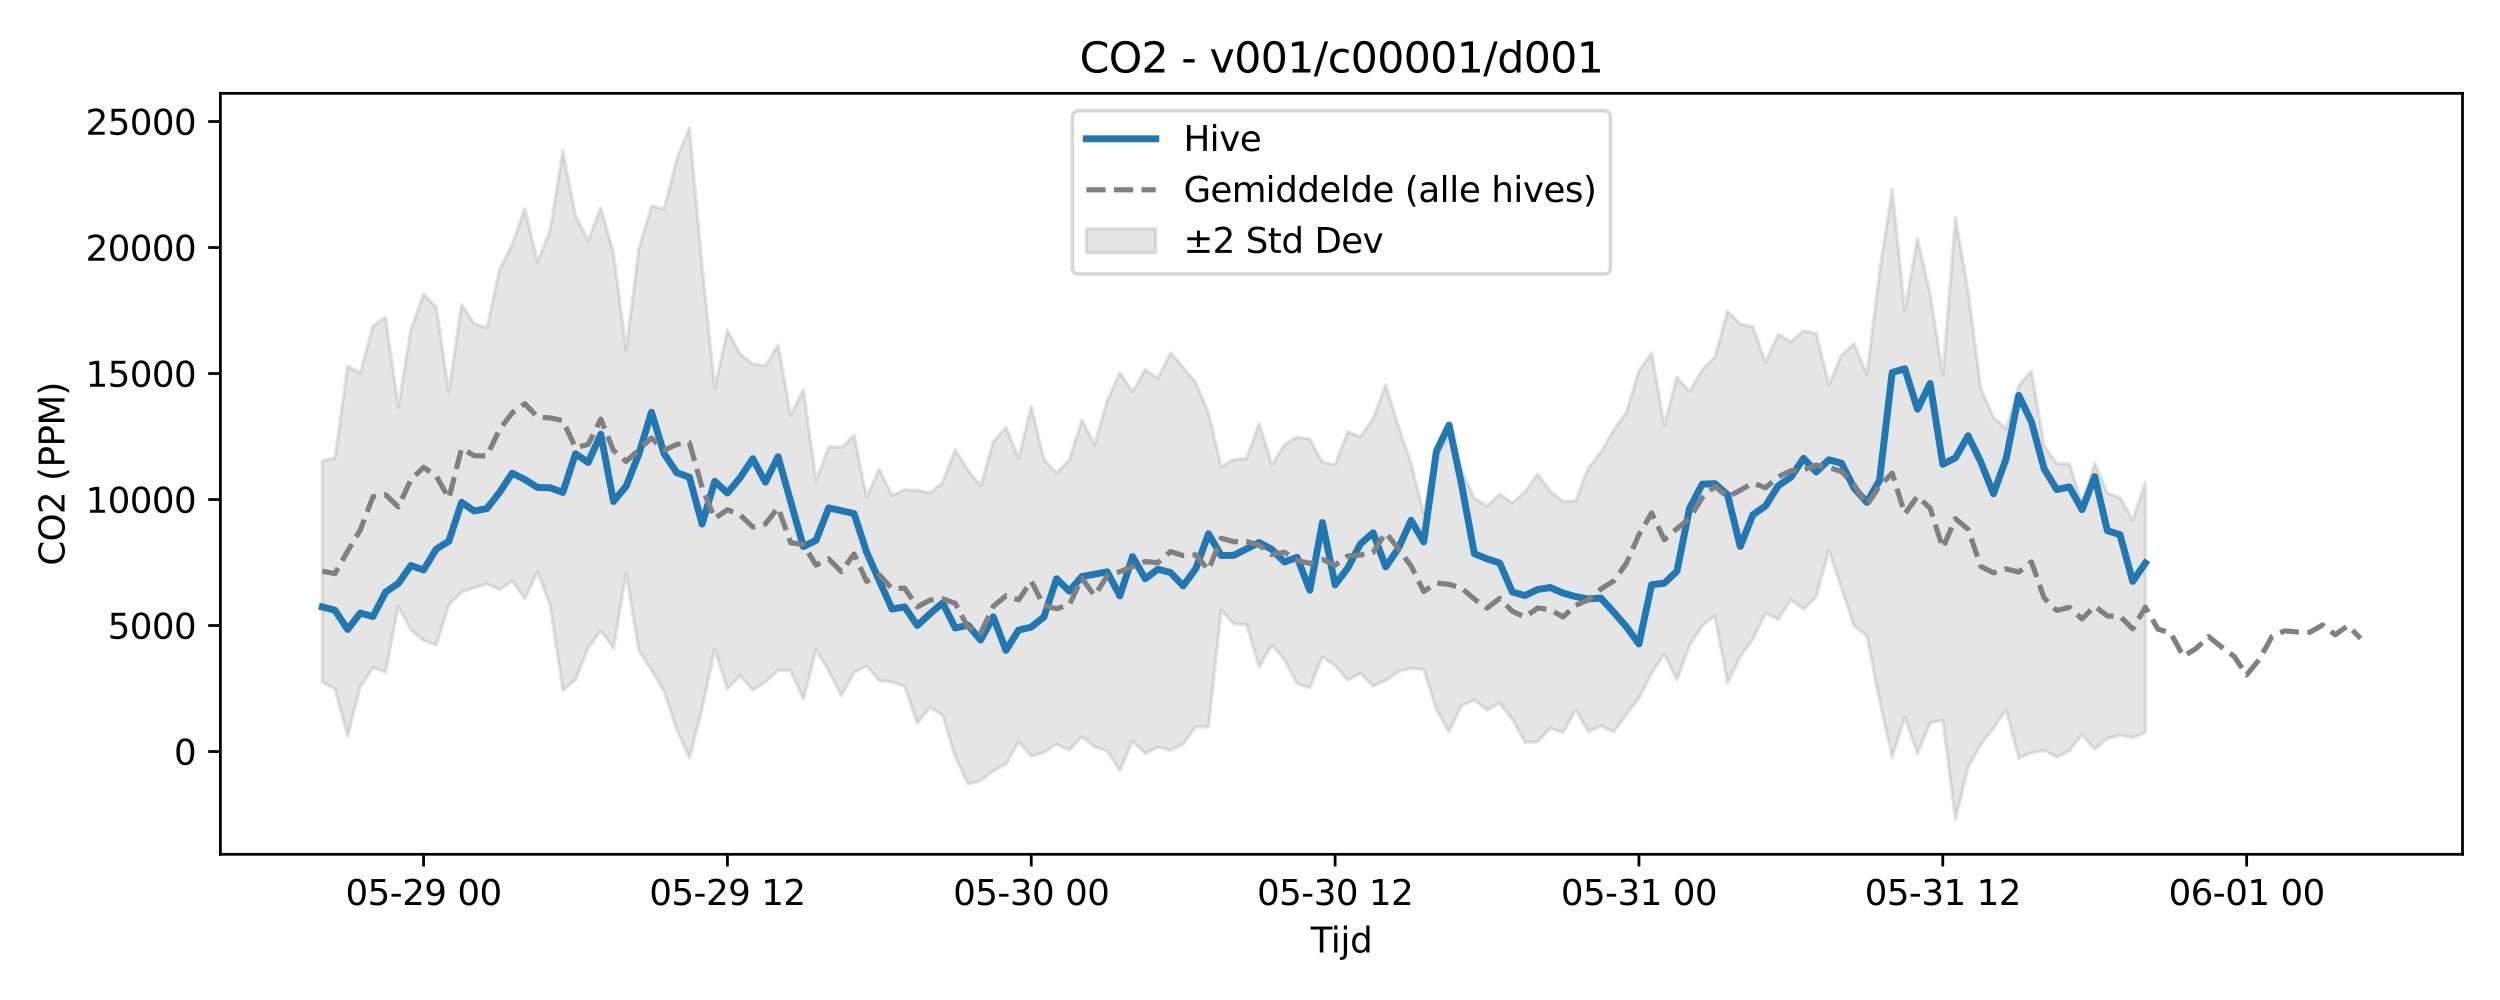 <?xml version="1.0" encoding="utf-8" standalone="no"?>
<!DOCTYPE svg PUBLIC "-//W3C//DTD SVG 1.1//EN"
  "http://www.w3.org/Graphics/SVG/1.1/DTD/svg11.dtd">
<svg xmlns:xlink="http://www.w3.org/1999/xlink" width="720pt" height="288pt" viewBox="0 0 720 288" xmlns="http://www.w3.org/2000/svg" version="1.1">
 <defs>
  <style type="text/css">*{stroke-linejoin: round; stroke-linecap: butt}</style>
 </defs>
 <g id="figure_1">
  <g id="patch_1">
   <path d="M 0 288 
L 720 288 
L 720 0 
L 0 0 
z
" style="fill: #ffffff"/>
  </g>
  <g id="axes_1">
   <g id="patch_2">
    <path d="M 63.47 246.04 
L 709.2 246.04 
L 709.2 26.88 
L 63.47 26.88 
z
" style="fill: #ffffff"/>
   </g>
   <g id="FillBetweenPolyCollection_1">
    <defs>
     <path id="mb74e217b3b" d="M 92.821 -155.435 
L 92.821 -91.575 
L 96.467 -89.564 
L 100.114 -75.95 
L 103.76 -90.168 
L 107.406 -95.728 
L 111.052 -94.416 
L 114.698 -113.359 
L 118.344 -106.636 
L 121.99 -103.533 
L 125.637 -102.256 
L 129.283 -113.844 
L 132.929 -117.391 
L 136.575 -118.718 
L 140.221 -119.848 
L 143.867 -118.187 
L 147.513 -120.691 
L 151.159 -115.537 
L 154.806 -123.287 
L 158.452 -113.608 
L 162.098 -89.174 
L 165.744 -92.185 
L 169.39 -101.336 
L 173.036 -106.379 
L 176.682 -101.303 
L 180.329 -122.898 
L 183.975 -100.626 
L 187.621 -95.045 
L 191.267 -88.849 
L 194.913 -77.862 
L 198.559 -69.738 
L 202.205 -83.769 
L 205.851 -101.11 
L 209.498 -89.539 
L 213.144 -93.422 
L 216.79 -89.243 
L 220.436 -91.521 
L 224.082 -94.946 
L 227.728 -94.919 
L 231.374 -86.577 
L 235.021 -100.914 
L 238.667 -94.774 
L 242.313 -87.603 
L 245.959 -94.303 
L 249.605 -96.189 
L 253.251 -91.961 
L 256.897 -91.606 
L 260.543 -90.229 
L 264.19 -79.669 
L 267.836 -84.264 
L 271.482 -82.013 
L 275.128 -69.94 
L 278.774 -62.147 
L 282.42 -63.18 
L 286.066 -65.991 
L 289.712 -67.884 
L 293.359 -74.423 
L 297.005 -70.209 
L 300.651 -71.299 
L 304.297 -73.666 
L 307.943 -71.939 
L 311.589 -75.849 
L 315.235 -72.978 
L 318.882 -71.719 
L 322.528 -66.117 
L 326.174 -74.509 
L 329.82 -70.983 
L 333.466 -72.814 
L 337.112 -71.915 
L 340.758 -73.749 
L 344.404 -78.647 
L 348.051 -78.667 
L 351.697 -112.316 
L 355.343 -108.289 
L 358.989 -108.134 
L 362.635 -95.883 
L 366.281 -102.279 
L 369.927 -98.028 
L 373.574 -91.052 
L 377.22 -89.93 
L 380.866 -98.853 
L 384.512 -96.294 
L 388.158 -92.12 
L 391.804 -94.12 
L 395.45 -90.412 
L 399.096 -92.013 
L 402.743 -94.619 
L 406.389 -95.512 
L 410.035 -95.17 
L 413.681 -83.578 
L 417.327 -77.168 
L 420.973 -84.88 
L 424.619 -86.394 
L 428.266 -83.531 
L 431.912 -85.546 
L 435.558 -80.766 
L 439.204 -74.215 
L 442.85 -74.339 
L 446.496 -78.259 
L 450.142 -77.035 
L 453.788 -83.526 
L 457.435 -77.276 
L 461.081 -78.925 
L 464.727 -77.234 
L 468.373 -82.184 
L 472.019 -86.903 
L 475.665 -94.116 
L 479.311 -99.571 
L 482.958 -92.133 
L 486.604 -102.191 
L 490.25 -107.764 
L 493.896 -110.626 
L 497.542 -91.32 
L 501.188 -98.926 
L 504.834 -103.855 
L 508.48 -111.446 
L 512.127 -109.622 
L 515.773 -115.322 
L 519.419 -112.532 
L 523.065 -116.172 
L 526.711 -129.521 
L 530.357 -118.69 
L 534.003 -107.665 
L 537.649 -104.853 
L 541.296 -86.364 
L 544.942 -69.947 
L 548.588 -81.445 
L 552.234 -70.92 
L 555.88 -79.882 
L 559.526 -80.523 
L 563.172 -51.922 
L 566.819 -67.087 
L 570.465 -73.547 
L 574.111 -78.305 
L 577.757 -83.675 
L 581.403 -69.583 
L 585.049 -71.233 
L 588.695 -71.924 
L 592.341 -69.883 
L 595.988 -71.792 
L 599.634 -76.402 
L 603.28 -72.298 
L 606.926 -75.235 
L 610.572 -76.297 
L 614.218 -75.541 
L 617.864 -77.108 
L 617.864 -149.138 
L 617.864 -149.138 
L 614.218 -138.207 
L 610.572 -144.672 
L 606.926 -145.99 
L 603.28 -154.591 
L 599.634 -143.092 
L 595.988 -154.375 
L 592.341 -154.516 
L 588.695 -159.724 
L 585.049 -181.125 
L 581.403 -176.927 
L 577.757 -164.576 
L 574.111 -167.764 
L 570.465 -176.216 
L 566.819 -204.02 
L 563.172 -225.335 
L 559.526 -179.846 
L 555.88 -203.378 
L 552.234 -219.252 
L 548.588 -198.537 
L 544.942 -233.5 
L 541.296 -209.588 
L 537.649 -180.083 
L 534.003 -189.07 
L 530.357 -185.693 
L 526.711 -177.223 
L 523.065 -191.956 
L 519.419 -192.764 
L 515.773 -189.533 
L 512.127 -191.757 
L 508.48 -183.577 
L 504.834 -193.919 
L 501.188 -194.669 
L 497.542 -198.41 
L 493.896 -185.195 
L 490.25 -181.536 
L 486.604 -175.26 
L 482.958 -179.351 
L 479.311 -165.53 
L 475.665 -186.376 
L 472.019 -181.131 
L 468.373 -169.264 
L 464.727 -164.107 
L 461.081 -157.834 
L 457.435 -153.215 
L 453.788 -143.794 
L 450.142 -143.569 
L 446.496 -146.543 
L 442.85 -151.473 
L 439.204 -146.365 
L 435.558 -143.132 
L 431.912 -145.759 
L 428.266 -142.23 
L 424.619 -144.545 
L 420.973 -152.349 
L 417.327 -162.259 
L 413.681 -156.591 
L 410.035 -140.132 
L 406.389 -154.504 
L 402.743 -165.197 
L 399.096 -177.221 
L 395.45 -167.421 
L 391.804 -162.201 
L 388.158 -163.678 
L 384.512 -154.182 
L 380.866 -154.869 
L 377.22 -161.574 
L 373.574 -162.115 
L 369.927 -159.915 
L 366.281 -154.234 
L 362.635 -166.105 
L 358.989 -155.929 
L 355.343 -155.676 
L 351.697 -153.632 
L 348.051 -169.03 
L 344.404 -177.783 
L 340.758 -182.22 
L 337.112 -186.397 
L 333.466 -179.043 
L 329.82 -181.575 
L 326.174 -175.22 
L 322.528 -180.637 
L 318.882 -172.599 
L 315.235 -159.899 
L 311.589 -167.055 
L 307.943 -155.556 
L 304.297 -151.77 
L 300.651 -155.695 
L 297.005 -171.048 
L 293.359 -156.054 
L 289.712 -164.911 
L 286.066 -160.766 
L 282.42 -148.037 
L 278.774 -152.534 
L 275.128 -158.551 
L 271.482 -149.066 
L 267.836 -146.076 
L 264.19 -146.75 
L 260.543 -147 
L 256.897 -145.335 
L 253.251 -152.89 
L 249.605 -144.892 
L 245.959 -162.613 
L 242.313 -159.123 
L 238.667 -159.345 
L 235.021 -149.577 
L 231.374 -175.808 
L 227.728 -168.427 
L 224.082 -188.671 
L 220.436 -182.655 
L 216.79 -183.226 
L 213.144 -185.99 
L 209.498 -192.901 
L 205.851 -176.187 
L 202.205 -211.465 
L 198.559 -251.158 
L 194.913 -242.187 
L 191.267 -227.793 
L 187.621 -228.662 
L 183.975 -216.271 
L 180.329 -187.289 
L 176.682 -215.176 
L 173.036 -228.203 
L 169.39 -218.679 
L 165.744 -225.895 
L 162.098 -244.641 
L 158.452 -221.637 
L 154.806 -212.49 
L 151.159 -227.956 
L 147.513 -217.522 
L 143.867 -210.35 
L 140.221 -193.574 
L 136.575 -194.822 
L 132.929 -200.386 
L 129.283 -175.096 
L 125.637 -199.557 
L 121.99 -203.302 
L 118.344 -193.087 
L 114.698 -170.695 
L 111.052 -196.621 
L 107.406 -194.18 
L 103.76 -180.574 
L 100.114 -182.587 
L 96.467 -156.03 
L 92.821 -155.435 
z
" style="stroke: #808080; stroke-opacity: 0.2"/>
    </defs>
    <g clip-path="url(#pe8cf55aafd)">
     <use xlink:href="#mb74e217b3b" x="0" y="288" style="fill: #808080; fill-opacity: 0.2; stroke: #808080; stroke-opacity: 0.2"/>
    </g>
   </g>
   <g id="matplotlib.axis_1">
    <g id="xtick_1">
     <g id="line2d_1">
      <defs>
       <path id="mcd2f2a4975" d="M 0 0 
L 0 3.5 
" style="stroke: #000000; stroke-width: 0.8"/>
      </defs>
      <g>
       <use xlink:href="#mcd2f2a4975" x="121.99" y="246.04" style="stroke: #000000; stroke-width: 0.8"/>
      </g>
     </g>
     <g id="text_1">
      <!-- 05-29 00 -->
      <g transform="translate(99.51 260.638) scale(0.1 -0.1)">
       <defs>
        <path id="DejaVuSans-30" d="M 2034 4250 
Q 1547 4250 1301 3770 
Q 1056 3291 1056 2328 
Q 1056 1369 1301 889 
Q 1547 409 2034 409 
Q 2525 409 2770 889 
Q 3016 1369 3016 2328 
Q 3016 3291 2770 3770 
Q 2525 4250 2034 4250 
z
M 2034 4750 
Q 2819 4750 3233 4129 
Q 3647 3509 3647 2328 
Q 3647 1150 3233 529 
Q 2819 -91 2034 -91 
Q 1250 -91 836 529 
Q 422 1150 422 2328 
Q 422 3509 836 4129 
Q 1250 4750 2034 4750 
z
" transform="scale(0.016)"/>
        <path id="DejaVuSans-35" d="M 691 4666 
L 3169 4666 
L 3169 4134 
L 1269 4134 
L 1269 2991 
Q 1406 3038 1543 3061 
Q 1681 3084 1819 3084 
Q 2600 3084 3056 2656 
Q 3513 2228 3513 1497 
Q 3513 744 3044 326 
Q 2575 -91 1722 -91 
Q 1428 -91 1123 -41 
Q 819 9 494 109 
L 494 744 
Q 775 591 1075 516 
Q 1375 441 1709 441 
Q 2250 441 2565 725 
Q 2881 1009 2881 1497 
Q 2881 1984 2565 2268 
Q 2250 2553 1709 2553 
Q 1456 2553 1204 2497 
Q 953 2441 691 2322 
L 691 4666 
z
" transform="scale(0.016)"/>
        <path id="DejaVuSans-2d" d="M 313 2009 
L 1997 2009 
L 1997 1497 
L 313 1497 
L 313 2009 
z
" transform="scale(0.016)"/>
        <path id="DejaVuSans-32" d="M 1228 531 
L 3431 531 
L 3431 0 
L 469 0 
L 469 531 
Q 828 903 1448 1529 
Q 2069 2156 2228 2338 
Q 2531 2678 2651 2914 
Q 2772 3150 2772 3378 
Q 2772 3750 2511 3984 
Q 2250 4219 1831 4219 
Q 1534 4219 1204 4116 
Q 875 4013 500 3803 
L 500 4441 
Q 881 4594 1212 4672 
Q 1544 4750 1819 4750 
Q 2544 4750 2975 4387 
Q 3406 4025 3406 3419 
Q 3406 3131 3298 2873 
Q 3191 2616 2906 2266 
Q 2828 2175 2409 1742 
Q 1991 1309 1228 531 
z
" transform="scale(0.016)"/>
        <path id="DejaVuSans-39" d="M 703 97 
L 703 672 
Q 941 559 1184 500 
Q 1428 441 1663 441 
Q 2288 441 2617 861 
Q 2947 1281 2994 2138 
Q 2813 1869 2534 1725 
Q 2256 1581 1919 1581 
Q 1219 1581 811 2004 
Q 403 2428 403 3163 
Q 403 3881 828 4315 
Q 1253 4750 1959 4750 
Q 2769 4750 3195 4129 
Q 3622 3509 3622 2328 
Q 3622 1225 3098 567 
Q 2575 -91 1691 -91 
Q 1453 -91 1209 -44 
Q 966 3 703 97 
z
M 1959 2075 
Q 2384 2075 2632 2365 
Q 2881 2656 2881 3163 
Q 2881 3666 2632 3958 
Q 2384 4250 1959 4250 
Q 1534 4250 1286 3958 
Q 1038 3666 1038 3163 
Q 1038 2656 1286 2365 
Q 1534 2075 1959 2075 
z
" transform="scale(0.016)"/>
        <path id="DejaVuSans-20" transform="scale(0.016)"/>
       </defs>
       <use xlink:href="#DejaVuSans-30"/>
       <use xlink:href="#DejaVuSans-35" transform="translate(63.623 0)"/>
       <use xlink:href="#DejaVuSans-2d" transform="translate(127.246 0)"/>
       <use xlink:href="#DejaVuSans-32" transform="translate(163.33 0)"/>
       <use xlink:href="#DejaVuSans-39" transform="translate(226.953 0)"/>
       <use xlink:href="#DejaVuSans-20" transform="translate(290.576 0)"/>
       <use xlink:href="#DejaVuSans-30" transform="translate(322.363 0)"/>
       <use xlink:href="#DejaVuSans-30" transform="translate(385.986 0)"/>
      </g>
     </g>
    </g>
    <g id="xtick_2">
     <g id="line2d_2">
      <g>
       <use xlink:href="#mcd2f2a4975" x="209.498" y="246.04" style="stroke: #000000; stroke-width: 0.8"/>
      </g>
     </g>
     <g id="text_2">
      <!-- 05-29 12 -->
      <g transform="translate(187.017 260.638) scale(0.1 -0.1)">
       <defs>
        <path id="DejaVuSans-31" d="M 794 531 
L 1825 531 
L 1825 4091 
L 703 3866 
L 703 4441 
L 1819 4666 
L 2450 4666 
L 2450 531 
L 3481 531 
L 3481 0 
L 794 0 
L 794 531 
z
" transform="scale(0.016)"/>
       </defs>
       <use xlink:href="#DejaVuSans-30"/>
       <use xlink:href="#DejaVuSans-35" transform="translate(63.623 0)"/>
       <use xlink:href="#DejaVuSans-2d" transform="translate(127.246 0)"/>
       <use xlink:href="#DejaVuSans-32" transform="translate(163.33 0)"/>
       <use xlink:href="#DejaVuSans-39" transform="translate(226.953 0)"/>
       <use xlink:href="#DejaVuSans-20" transform="translate(290.576 0)"/>
       <use xlink:href="#DejaVuSans-31" transform="translate(322.363 0)"/>
       <use xlink:href="#DejaVuSans-32" transform="translate(385.986 0)"/>
      </g>
     </g>
    </g>
    <g id="xtick_3">
     <g id="line2d_3">
      <g>
       <use xlink:href="#mcd2f2a4975" x="297.005" y="246.04" style="stroke: #000000; stroke-width: 0.8"/>
      </g>
     </g>
     <g id="text_3">
      <!-- 05-30 00 -->
      <g transform="translate(274.524 260.638) scale(0.1 -0.1)">
       <defs>
        <path id="DejaVuSans-33" d="M 2597 2516 
Q 3050 2419 3304 2112 
Q 3559 1806 3559 1356 
Q 3559 666 3084 287 
Q 2609 -91 1734 -91 
Q 1441 -91 1130 -33 
Q 819 25 488 141 
L 488 750 
Q 750 597 1062 519 
Q 1375 441 1716 441 
Q 2309 441 2620 675 
Q 2931 909 2931 1356 
Q 2931 1769 2642 2001 
Q 2353 2234 1838 2234 
L 1294 2234 
L 1294 2753 
L 1863 2753 
Q 2328 2753 2575 2939 
Q 2822 3125 2822 3475 
Q 2822 3834 2567 4026 
Q 2313 4219 1838 4219 
Q 1578 4219 1281 4162 
Q 984 4106 628 3988 
L 628 4550 
Q 988 4650 1302 4700 
Q 1616 4750 1894 4750 
Q 2613 4750 3031 4423 
Q 3450 4097 3450 3541 
Q 3450 3153 3228 2886 
Q 3006 2619 2597 2516 
z
" transform="scale(0.016)"/>
       </defs>
       <use xlink:href="#DejaVuSans-30"/>
       <use xlink:href="#DejaVuSans-35" transform="translate(63.623 0)"/>
       <use xlink:href="#DejaVuSans-2d" transform="translate(127.246 0)"/>
       <use xlink:href="#DejaVuSans-33" transform="translate(163.33 0)"/>
       <use xlink:href="#DejaVuSans-30" transform="translate(226.953 0)"/>
       <use xlink:href="#DejaVuSans-20" transform="translate(290.576 0)"/>
       <use xlink:href="#DejaVuSans-30" transform="translate(322.363 0)"/>
       <use xlink:href="#DejaVuSans-30" transform="translate(385.986 0)"/>
      </g>
     </g>
    </g>
    <g id="xtick_4">
     <g id="line2d_4">
      <g>
       <use xlink:href="#mcd2f2a4975" x="384.512" y="246.04" style="stroke: #000000; stroke-width: 0.8"/>
      </g>
     </g>
     <g id="text_4">
      <!-- 05-30 12 -->
      <g transform="translate(362.031 260.638) scale(0.1 -0.1)">
       <use xlink:href="#DejaVuSans-30"/>
       <use xlink:href="#DejaVuSans-35" transform="translate(63.623 0)"/>
       <use xlink:href="#DejaVuSans-2d" transform="translate(127.246 0)"/>
       <use xlink:href="#DejaVuSans-33" transform="translate(163.33 0)"/>
       <use xlink:href="#DejaVuSans-30" transform="translate(226.953 0)"/>
       <use xlink:href="#DejaVuSans-20" transform="translate(290.576 0)"/>
       <use xlink:href="#DejaVuSans-31" transform="translate(322.363 0)"/>
       <use xlink:href="#DejaVuSans-32" transform="translate(385.986 0)"/>
      </g>
     </g>
    </g>
    <g id="xtick_5">
     <g id="line2d_5">
      <g>
       <use xlink:href="#mcd2f2a4975" x="472.019" y="246.04" style="stroke: #000000; stroke-width: 0.8"/>
      </g>
     </g>
     <g id="text_5">
      <!-- 05-31 00 -->
      <g transform="translate(449.539 260.638) scale(0.1 -0.1)">
       <use xlink:href="#DejaVuSans-30"/>
       <use xlink:href="#DejaVuSans-35" transform="translate(63.623 0)"/>
       <use xlink:href="#DejaVuSans-2d" transform="translate(127.246 0)"/>
       <use xlink:href="#DejaVuSans-33" transform="translate(163.33 0)"/>
       <use xlink:href="#DejaVuSans-31" transform="translate(226.953 0)"/>
       <use xlink:href="#DejaVuSans-20" transform="translate(290.576 0)"/>
       <use xlink:href="#DejaVuSans-30" transform="translate(322.363 0)"/>
       <use xlink:href="#DejaVuSans-30" transform="translate(385.986 0)"/>
      </g>
     </g>
    </g>
    <g id="xtick_6">
     <g id="line2d_6">
      <g>
       <use xlink:href="#mcd2f2a4975" x="559.526" y="246.04" style="stroke: #000000; stroke-width: 0.8"/>
      </g>
     </g>
     <g id="text_6">
      <!-- 05-31 12 -->
      <g transform="translate(537.046 260.638) scale(0.1 -0.1)">
       <use xlink:href="#DejaVuSans-30"/>
       <use xlink:href="#DejaVuSans-35" transform="translate(63.623 0)"/>
       <use xlink:href="#DejaVuSans-2d" transform="translate(127.246 0)"/>
       <use xlink:href="#DejaVuSans-33" transform="translate(163.33 0)"/>
       <use xlink:href="#DejaVuSans-31" transform="translate(226.953 0)"/>
       <use xlink:href="#DejaVuSans-20" transform="translate(290.576 0)"/>
       <use xlink:href="#DejaVuSans-31" transform="translate(322.363 0)"/>
       <use xlink:href="#DejaVuSans-32" transform="translate(385.986 0)"/>
      </g>
     </g>
    </g>
    <g id="xtick_7">
     <g id="line2d_7">
      <g>
       <use xlink:href="#mcd2f2a4975" x="647.033" y="246.04" style="stroke: #000000; stroke-width: 0.8"/>
      </g>
     </g>
     <g id="text_7">
      <!-- 06-01 00 -->
      <g transform="translate(624.553 260.638) scale(0.1 -0.1)">
       <defs>
        <path id="DejaVuSans-36" d="M 2113 2584 
Q 1688 2584 1439 2293 
Q 1191 2003 1191 1497 
Q 1191 994 1439 701 
Q 1688 409 2113 409 
Q 2538 409 2786 701 
Q 3034 994 3034 1497 
Q 3034 2003 2786 2293 
Q 2538 2584 2113 2584 
z
M 3366 4563 
L 3366 3988 
Q 3128 4100 2886 4159 
Q 2644 4219 2406 4219 
Q 1781 4219 1451 3797 
Q 1122 3375 1075 2522 
Q 1259 2794 1537 2939 
Q 1816 3084 2150 3084 
Q 2853 3084 3261 2657 
Q 3669 2231 3669 1497 
Q 3669 778 3244 343 
Q 2819 -91 2113 -91 
Q 1303 -91 875 529 
Q 447 1150 447 2328 
Q 447 3434 972 4092 
Q 1497 4750 2381 4750 
Q 2619 4750 2861 4703 
Q 3103 4656 3366 4563 
z
" transform="scale(0.016)"/>
       </defs>
       <use xlink:href="#DejaVuSans-30"/>
       <use xlink:href="#DejaVuSans-36" transform="translate(63.623 0)"/>
       <use xlink:href="#DejaVuSans-2d" transform="translate(127.246 0)"/>
       <use xlink:href="#DejaVuSans-30" transform="translate(163.33 0)"/>
       <use xlink:href="#DejaVuSans-31" transform="translate(226.953 0)"/>
       <use xlink:href="#DejaVuSans-20" transform="translate(290.576 0)"/>
       <use xlink:href="#DejaVuSans-30" transform="translate(322.363 0)"/>
       <use xlink:href="#DejaVuSans-30" transform="translate(385.986 0)"/>
      </g>
     </g>
    </g>
    <g id="text_8">
     <!-- Tijd -->
     <g transform="translate(377.485 274.317) scale(0.1 -0.1)">
      <defs>
       <path id="DejaVuSans-54" d="M -19 4666 
L 3928 4666 
L 3928 4134 
L 2272 4134 
L 2272 0 
L 1638 0 
L 1638 4134 
L -19 4134 
L -19 4666 
z
" transform="scale(0.016)"/>
       <path id="DejaVuSans-69" d="M 603 3500 
L 1178 3500 
L 1178 0 
L 603 0 
L 603 3500 
z
M 603 4863 
L 1178 4863 
L 1178 4134 
L 603 4134 
L 603 4863 
z
" transform="scale(0.016)"/>
       <path id="DejaVuSans-6a" d="M 603 3500 
L 1178 3500 
L 1178 -63 
Q 1178 -731 923 -1031 
Q 669 -1331 103 -1331 
L -116 -1331 
L -116 -844 
L 38 -844 
Q 366 -844 484 -692 
Q 603 -541 603 -63 
L 603 3500 
z
M 603 4863 
L 1178 4863 
L 1178 4134 
L 603 4134 
L 603 4863 
z
" transform="scale(0.016)"/>
       <path id="DejaVuSans-64" d="M 2906 2969 
L 2906 4863 
L 3481 4863 
L 3481 0 
L 2906 0 
L 2906 525 
Q 2725 213 2448 61 
Q 2172 -91 1784 -91 
Q 1150 -91 751 415 
Q 353 922 353 1747 
Q 353 2572 751 3078 
Q 1150 3584 1784 3584 
Q 2172 3584 2448 3432 
Q 2725 3281 2906 2969 
z
M 947 1747 
Q 947 1113 1208 752 
Q 1469 391 1925 391 
Q 2381 391 2643 752 
Q 2906 1113 2906 1747 
Q 2906 2381 2643 2742 
Q 2381 3103 1925 3103 
Q 1469 3103 1208 2742 
Q 947 2381 947 1747 
z
" transform="scale(0.016)"/>
      </defs>
      <use xlink:href="#DejaVuSans-54"/>
      <use xlink:href="#DejaVuSans-69" transform="translate(57.959 0)"/>
      <use xlink:href="#DejaVuSans-6a" transform="translate(85.742 0)"/>
      <use xlink:href="#DejaVuSans-64" transform="translate(113.525 0)"/>
     </g>
    </g>
   </g>
   <g id="matplotlib.axis_2">
    <g id="ytick_1">
     <g id="line2d_8">
      <defs>
       <path id="m78815e5dc7" d="M 0 0 
L -3.5 0 
" style="stroke: #000000; stroke-width: 0.8"/>
      </defs>
      <g>
       <use xlink:href="#m78815e5dc7" x="63.47" y="216.441" style="stroke: #000000; stroke-width: 0.8"/>
      </g>
     </g>
     <g id="text_9">
      <!-- 0 -->
      <g transform="translate(50.108 220.24) scale(0.1 -0.1)">
       <use xlink:href="#DejaVuSans-30"/>
      </g>
     </g>
    </g>
    <g id="ytick_2">
     <g id="line2d_9">
      <g>
       <use xlink:href="#m78815e5dc7" x="63.47" y="180.154" style="stroke: #000000; stroke-width: 0.8"/>
      </g>
     </g>
     <g id="text_10">
      <!-- 5000 -->
      <g transform="translate(31.02 183.953) scale(0.1 -0.1)">
       <use xlink:href="#DejaVuSans-35"/>
       <use xlink:href="#DejaVuSans-30" transform="translate(63.623 0)"/>
       <use xlink:href="#DejaVuSans-30" transform="translate(127.246 0)"/>
       <use xlink:href="#DejaVuSans-30" transform="translate(190.869 0)"/>
      </g>
     </g>
    </g>
    <g id="ytick_3">
     <g id="line2d_10">
      <g>
       <use xlink:href="#m78815e5dc7" x="63.47" y="143.867" style="stroke: #000000; stroke-width: 0.8"/>
      </g>
     </g>
     <g id="text_11">
      <!-- 10000 -->
      <g transform="translate(24.657 147.666) scale(0.1 -0.1)">
       <use xlink:href="#DejaVuSans-31"/>
       <use xlink:href="#DejaVuSans-30" transform="translate(63.623 0)"/>
       <use xlink:href="#DejaVuSans-30" transform="translate(127.246 0)"/>
       <use xlink:href="#DejaVuSans-30" transform="translate(190.869 0)"/>
       <use xlink:href="#DejaVuSans-30" transform="translate(254.492 0)"/>
      </g>
     </g>
    </g>
    <g id="ytick_4">
     <g id="line2d_11">
      <g>
       <use xlink:href="#m78815e5dc7" x="63.47" y="107.58" style="stroke: #000000; stroke-width: 0.8"/>
      </g>
     </g>
     <g id="text_12">
      <!-- 15000 -->
      <g transform="translate(24.657 111.379) scale(0.1 -0.1)">
       <use xlink:href="#DejaVuSans-31"/>
       <use xlink:href="#DejaVuSans-35" transform="translate(63.623 0)"/>
       <use xlink:href="#DejaVuSans-30" transform="translate(127.246 0)"/>
       <use xlink:href="#DejaVuSans-30" transform="translate(190.869 0)"/>
       <use xlink:href="#DejaVuSans-30" transform="translate(254.492 0)"/>
      </g>
     </g>
    </g>
    <g id="ytick_5">
     <g id="line2d_12">
      <g>
       <use xlink:href="#m78815e5dc7" x="63.47" y="71.293" style="stroke: #000000; stroke-width: 0.8"/>
      </g>
     </g>
     <g id="text_13">
      <!-- 20000 -->
      <g transform="translate(24.657 75.092) scale(0.1 -0.1)">
       <use xlink:href="#DejaVuSans-32"/>
       <use xlink:href="#DejaVuSans-30" transform="translate(63.623 0)"/>
       <use xlink:href="#DejaVuSans-30" transform="translate(127.246 0)"/>
       <use xlink:href="#DejaVuSans-30" transform="translate(190.869 0)"/>
       <use xlink:href="#DejaVuSans-30" transform="translate(254.492 0)"/>
      </g>
     </g>
    </g>
    <g id="ytick_6">
     <g id="line2d_13">
      <g>
       <use xlink:href="#m78815e5dc7" x="63.47" y="35.006" style="stroke: #000000; stroke-width: 0.8"/>
      </g>
     </g>
     <g id="text_14">
      <!-- 25000 -->
      <g transform="translate(24.657 38.805) scale(0.1 -0.1)">
       <use xlink:href="#DejaVuSans-32"/>
       <use xlink:href="#DejaVuSans-35" transform="translate(63.623 0)"/>
       <use xlink:href="#DejaVuSans-30" transform="translate(127.246 0)"/>
       <use xlink:href="#DejaVuSans-30" transform="translate(190.869 0)"/>
       <use xlink:href="#DejaVuSans-30" transform="translate(254.492 0)"/>
      </g>
     </g>
    </g>
    <g id="text_15">
     <!-- CO2 (PPM) -->
     <g transform="translate(18.578 162.903) rotate(-90) scale(0.1 -0.1)">
      <defs>
       <path id="DejaVuSans-43" d="M 4122 4306 
L 4122 3641 
Q 3803 3938 3442 4084 
Q 3081 4231 2675 4231 
Q 1875 4231 1450 3742 
Q 1025 3253 1025 2328 
Q 1025 1406 1450 917 
Q 1875 428 2675 428 
Q 3081 428 3442 575 
Q 3803 722 4122 1019 
L 4122 359 
Q 3791 134 3420 21 
Q 3050 -91 2638 -91 
Q 1578 -91 968 557 
Q 359 1206 359 2328 
Q 359 3453 968 4101 
Q 1578 4750 2638 4750 
Q 3056 4750 3426 4639 
Q 3797 4528 4122 4306 
z
" transform="scale(0.016)"/>
       <path id="DejaVuSans-4f" d="M 2522 4238 
Q 1834 4238 1429 3725 
Q 1025 3213 1025 2328 
Q 1025 1447 1429 934 
Q 1834 422 2522 422 
Q 3209 422 3611 934 
Q 4013 1447 4013 2328 
Q 4013 3213 3611 3725 
Q 3209 4238 2522 4238 
z
M 2522 4750 
Q 3503 4750 4090 4092 
Q 4678 3434 4678 2328 
Q 4678 1225 4090 567 
Q 3503 -91 2522 -91 
Q 1538 -91 948 565 
Q 359 1222 359 2328 
Q 359 3434 948 4092 
Q 1538 4750 2522 4750 
z
" transform="scale(0.016)"/>
       <path id="DejaVuSans-28" d="M 1984 4856 
Q 1566 4138 1362 3434 
Q 1159 2731 1159 2009 
Q 1159 1288 1364 580 
Q 1569 -128 1984 -844 
L 1484 -844 
Q 1016 -109 783 600 
Q 550 1309 550 2009 
Q 550 2706 781 3412 
Q 1013 4119 1484 4856 
L 1984 4856 
z
" transform="scale(0.016)"/>
       <path id="DejaVuSans-50" d="M 1259 4147 
L 1259 2394 
L 2053 2394 
Q 2494 2394 2734 2622 
Q 2975 2850 2975 3272 
Q 2975 3691 2734 3919 
Q 2494 4147 2053 4147 
L 1259 4147 
z
M 628 4666 
L 2053 4666 
Q 2838 4666 3239 4311 
Q 3641 3956 3641 3272 
Q 3641 2581 3239 2228 
Q 2838 1875 2053 1875 
L 1259 1875 
L 1259 0 
L 628 0 
L 628 4666 
z
" transform="scale(0.016)"/>
       <path id="DejaVuSans-4d" d="M 628 4666 
L 1569 4666 
L 2759 1491 
L 3956 4666 
L 4897 4666 
L 4897 0 
L 4281 0 
L 4281 4097 
L 3078 897 
L 2444 897 
L 1241 4097 
L 1241 0 
L 628 0 
L 628 4666 
z
" transform="scale(0.016)"/>
       <path id="DejaVuSans-29" d="M 513 4856 
L 1013 4856 
Q 1481 4119 1714 3412 
Q 1947 2706 1947 2009 
Q 1947 1309 1714 600 
Q 1481 -109 1013 -844 
L 513 -844 
Q 928 -128 1133 580 
Q 1338 1288 1338 2009 
Q 1338 2731 1133 3434 
Q 928 4138 513 4856 
z
" transform="scale(0.016)"/>
      </defs>
      <use xlink:href="#DejaVuSans-43"/>
      <use xlink:href="#DejaVuSans-4f" transform="translate(69.824 0)"/>
      <use xlink:href="#DejaVuSans-32" transform="translate(148.535 0)"/>
      <use xlink:href="#DejaVuSans-20" transform="translate(212.158 0)"/>
      <use xlink:href="#DejaVuSans-28" transform="translate(243.945 0)"/>
      <use xlink:href="#DejaVuSans-50" transform="translate(282.959 0)"/>
      <use xlink:href="#DejaVuSans-50" transform="translate(343.262 0)"/>
      <use xlink:href="#DejaVuSans-4d" transform="translate(403.564 0)"/>
      <use xlink:href="#DejaVuSans-29" transform="translate(489.844 0)"/>
     </g>
    </g>
   </g>
   <g id="line2d_14">
    <path d="M 92.821 174.798 
L 96.467 175.734 
L 100.114 181.277 
L 103.76 176.567 
L 107.406 177.568 
L 111.052 170.524 
L 114.698 168.027 
L 118.344 162.872 
L 121.99 164.14 
L 125.637 158.145 
L 129.283 155.847 
L 132.929 144.682 
L 136.575 147.164 
L 140.221 146.485 
L 143.867 141.784 
L 147.513 136.293 
L 151.159 138.093 
L 154.806 140.386 
L 158.452 140.473 
L 162.098 141.816 
L 165.744 130.685 
L 169.39 133.194 
L 173.036 125.06 
L 176.682 144.421 
L 180.329 140.026 
L 183.975 130.816 
L 187.621 118.72 
L 191.267 130.663 
L 194.913 136.148 
L 198.559 137.452 
L 202.205 150.924 
L 205.851 138.615 
L 209.498 141.98 
L 213.144 137.599 
L 216.79 132.107 
L 220.436 138.864 
L 224.082 131.534 
L 231.374 157.404 
L 235.021 155.61 
L 238.667 146.267 
L 245.959 147.895 
L 249.605 159.061 
L 256.897 175.422 
L 260.543 174.779 
L 264.19 180.14 
L 267.836 176.765 
L 271.482 173.63 
L 275.128 180.865 
L 278.774 180.045 
L 282.42 184.339 
L 286.066 177.648 
L 289.712 187.295 
L 293.359 181.465 
L 297.005 180.604 
L 300.651 177.679 
L 304.297 166.67 
L 307.943 170.241 
L 311.589 166.053 
L 318.882 164.689 
L 322.528 171.612 
L 326.174 160.308 
L 329.82 166.684 
L 333.466 163.922 
L 337.112 164.887 
L 340.758 168.738 
L 344.404 163.736 
L 348.051 153.737 
L 351.697 159.986 
L 355.343 159.94 
L 362.635 156.237 
L 366.281 158.225 
L 369.927 161.846 
L 373.574 160.525 
L 377.22 169.982 
L 380.866 150.5 
L 384.512 168.436 
L 388.158 163.564 
L 391.804 156.645 
L 395.45 153.445 
L 399.096 163.286 
L 402.743 157.898 
L 406.389 149.855 
L 410.035 156.069 
L 413.681 129.967 
L 417.327 122.409 
L 420.973 139.757 
L 424.619 159.456 
L 428.266 160.946 
L 431.912 162.165 
L 435.558 170.492 
L 439.204 171.518 
L 442.85 169.764 
L 446.496 169.21 
L 450.142 170.804 
L 453.788 171.823 
L 457.435 172.502 
L 461.081 172.251 
L 464.727 176.269 
L 468.373 180.481 
L 472.019 185.447 
L 475.665 168.385 
L 479.311 167.979 
L 482.958 164.498 
L 486.604 146.376 
L 490.25 139.426 
L 493.896 139.295 
L 497.542 142.5 
L 501.188 157.4 
L 504.834 148.246 
L 508.48 145.715 
L 512.127 139.905 
L 515.773 137.432 
L 519.419 132.009 
L 523.065 135.935 
L 526.711 132.41 
L 530.357 133.424 
L 534.003 140.596 
L 537.649 144.663 
L 541.296 138.373 
L 544.942 107.283 
L 548.588 106.194 
L 552.234 117.859 
L 555.88 110.456 
L 559.526 133.702 
L 563.172 131.842 
L 566.819 125.501 
L 570.465 133.046 
L 574.111 142.196 
L 577.757 132.137 
L 581.403 113.887 
L 585.049 121.454 
L 588.695 135.003 
L 592.341 140.996 
L 595.988 140.229 
L 599.634 146.777 
L 603.28 137.252 
L 606.926 152.837 
L 610.572 154.018 
L 614.218 167.432 
L 617.864 162.144 
L 617.864 162.144 
" clip-path="url(#pe8cf55aafd)" style="fill: none; stroke: #1f77b4; stroke-width: 2; stroke-linecap: square"/>
   </g>
   <g id="line2d_15">
    <path d="M 92.821 164.495 
L 96.467 165.203 
L 100.114 158.732 
L 103.76 152.629 
L 107.406 143.046 
L 111.052 142.481 
L 114.698 145.973 
L 118.344 138.138 
L 121.99 134.582 
L 125.637 137.094 
L 129.283 143.53 
L 132.929 129.111 
L 136.575 131.23 
L 140.221 131.289 
L 143.867 123.732 
L 147.513 118.894 
L 151.159 116.254 
L 154.806 120.112 
L 158.452 120.378 
L 162.098 121.092 
L 165.744 128.96 
L 169.39 127.993 
L 173.036 120.709 
L 176.682 129.761 
L 180.329 132.907 
L 187.621 126.146 
L 191.267 129.679 
L 194.913 127.975 
L 198.559 127.552 
L 202.205 140.383 
L 205.851 149.351 
L 209.498 146.78 
L 213.144 148.294 
L 216.79 151.765 
L 220.436 150.912 
L 224.082 146.192 
L 227.728 156.327 
L 231.374 156.807 
L 235.021 162.755 
L 238.667 160.94 
L 242.313 164.637 
L 245.959 159.542 
L 249.605 167.459 
L 253.251 165.574 
L 256.897 169.53 
L 260.543 169.386 
L 264.19 174.791 
L 267.836 172.83 
L 271.482 172.461 
L 275.128 173.754 
L 278.774 180.659 
L 282.42 182.392 
L 286.066 174.621 
L 289.712 171.602 
L 293.359 172.762 
L 297.005 167.371 
L 300.651 174.503 
L 304.297 175.282 
L 307.943 174.252 
L 311.589 166.548 
L 315.235 171.562 
L 318.882 165.841 
L 322.528 164.623 
L 329.82 161.721 
L 333.466 162.071 
L 337.112 158.844 
L 340.758 160.015 
L 344.404 159.785 
L 348.051 164.152 
L 351.697 155.026 
L 355.343 156.017 
L 358.989 155.969 
L 362.635 157.006 
L 366.281 159.743 
L 369.927 159.028 
L 373.574 161.417 
L 377.22 162.248 
L 380.866 161.139 
L 384.512 162.762 
L 388.158 160.101 
L 391.804 159.839 
L 395.45 159.084 
L 399.096 153.383 
L 402.743 158.092 
L 406.389 162.992 
L 410.035 170.349 
L 413.681 167.915 
L 417.327 168.286 
L 420.973 169.385 
L 424.619 172.53 
L 428.266 175.12 
L 431.912 172.347 
L 435.558 176.051 
L 439.204 177.71 
L 442.85 175.094 
L 446.496 175.599 
L 450.142 177.698 
L 453.788 174.34 
L 457.435 172.754 
L 461.081 169.621 
L 464.727 167.33 
L 468.373 162.276 
L 472.019 153.983 
L 475.665 147.754 
L 479.311 155.449 
L 482.958 152.258 
L 486.604 149.275 
L 490.25 143.35 
L 493.896 140.089 
L 497.542 143.135 
L 501.188 141.202 
L 504.834 139.113 
L 508.48 140.488 
L 512.127 137.311 
L 515.773 135.573 
L 519.419 135.352 
L 523.065 133.936 
L 526.711 134.628 
L 530.357 135.809 
L 534.003 139.633 
L 537.649 145.532 
L 541.296 140.024 
L 544.942 136.276 
L 548.588 148.009 
L 552.234 142.914 
L 555.88 146.37 
L 559.526 157.816 
L 563.172 149.372 
L 566.819 152.446 
L 570.465 163.118 
L 574.111 164.966 
L 577.757 163.875 
L 581.403 164.745 
L 585.049 161.821 
L 588.695 172.176 
L 592.341 175.801 
L 595.988 174.916 
L 599.634 178.253 
L 603.28 174.556 
L 606.926 177.387 
L 610.572 177.515 
L 614.218 181.126 
L 617.864 174.877 
L 621.511 181.209 
L 625.157 182.285 
L 628.803 189.042 
L 632.449 186.787 
L 636.095 183.343 
L 639.741 186.282 
L 643.387 188.97 
L 647.033 194.379 
L 650.68 189.928 
L 654.326 183.321 
L 657.972 181.686 
L 661.618 182.015 
L 665.264 182.068 
L 668.91 180.004 
L 672.556 182.796 
L 676.203 180.186 
L 679.849 183.877 
L 679.849 183.877 
" clip-path="url(#pe8cf55aafd)" style="fill: none; stroke-dasharray: 5.55,2.4; stroke-dashoffset: 0; stroke: #808080; stroke-width: 1.5"/>
   </g>
   <g id="patch_3">
    <path d="M 63.47 246.04 
L 63.47 26.88 
" style="fill: none; stroke: #000000; stroke-width: 0.8; stroke-linejoin: miter; stroke-linecap: square"/>
   </g>
   <g id="patch_4">
    <path d="M 709.2 246.04 
L 709.2 26.88 
" style="fill: none; stroke: #000000; stroke-width: 0.8; stroke-linejoin: miter; stroke-linecap: square"/>
   </g>
   <g id="patch_5">
    <path d="M 63.47 246.04 
L 709.2 246.04 
" style="fill: none; stroke: #000000; stroke-width: 0.8; stroke-linejoin: miter; stroke-linecap: square"/>
   </g>
   <g id="patch_6">
    <path d="M 63.47 26.88 
L 709.2 26.88 
" style="fill: none; stroke: #000000; stroke-width: 0.8; stroke-linejoin: miter; stroke-linecap: square"/>
   </g>
   <g id="text_16">
    <!-- CO2 - v001/c00001/d001 -->
    <g transform="translate(310.932 20.88) scale(0.12 -0.12)">
     <defs>
      <path id="DejaVuSans-76" d="M 191 3500 
L 800 3500 
L 1894 563 
L 2988 3500 
L 3597 3500 
L 2284 0 
L 1503 0 
L 191 3500 
z
" transform="scale(0.016)"/>
      <path id="DejaVuSans-2f" d="M 1625 4666 
L 2156 4666 
L 531 -594 
L 0 -594 
L 1625 4666 
z
" transform="scale(0.016)"/>
      <path id="DejaVuSans-63" d="M 3122 3366 
L 3122 2828 
Q 2878 2963 2633 3030 
Q 2388 3097 2138 3097 
Q 1578 3097 1268 2742 
Q 959 2388 959 1747 
Q 959 1106 1268 751 
Q 1578 397 2138 397 
Q 2388 397 2633 464 
Q 2878 531 3122 666 
L 3122 134 
Q 2881 22 2623 -34 
Q 2366 -91 2075 -91 
Q 1284 -91 818 406 
Q 353 903 353 1747 
Q 353 2603 823 3093 
Q 1294 3584 2113 3584 
Q 2378 3584 2631 3529 
Q 2884 3475 3122 3366 
z
" transform="scale(0.016)"/>
     </defs>
     <use xlink:href="#DejaVuSans-43"/>
     <use xlink:href="#DejaVuSans-4f" transform="translate(69.824 0)"/>
     <use xlink:href="#DejaVuSans-32" transform="translate(148.535 0)"/>
     <use xlink:href="#DejaVuSans-20" transform="translate(212.158 0)"/>
     <use xlink:href="#DejaVuSans-2d" transform="translate(243.945 0)"/>
     <use xlink:href="#DejaVuSans-20" transform="translate(280.029 0)"/>
     <use xlink:href="#DejaVuSans-76" transform="translate(311.816 0)"/>
     <use xlink:href="#DejaVuSans-30" transform="translate(370.996 0)"/>
     <use xlink:href="#DejaVuSans-30" transform="translate(434.619 0)"/>
     <use xlink:href="#DejaVuSans-31" transform="translate(498.242 0)"/>
     <use xlink:href="#DejaVuSans-2f" transform="translate(561.865 0)"/>
     <use xlink:href="#DejaVuSans-63" transform="translate(595.557 0)"/>
     <use xlink:href="#DejaVuSans-30" transform="translate(650.537 0)"/>
     <use xlink:href="#DejaVuSans-30" transform="translate(714.16 0)"/>
     <use xlink:href="#DejaVuSans-30" transform="translate(777.783 0)"/>
     <use xlink:href="#DejaVuSans-30" transform="translate(841.406 0)"/>
     <use xlink:href="#DejaVuSans-31" transform="translate(905.029 0)"/>
     <use xlink:href="#DejaVuSans-2f" transform="translate(968.652 0)"/>
     <use xlink:href="#DejaVuSans-64" transform="translate(1002.344 0)"/>
     <use xlink:href="#DejaVuSans-30" transform="translate(1065.82 0)"/>
     <use xlink:href="#DejaVuSans-30" transform="translate(1129.443 0)"/>
     <use xlink:href="#DejaVuSans-31" transform="translate(1193.066 0)"/>
    </g>
   </g>
   <g id="legend_1">
    <g id="patch_7">
     <path d="M 310.863 78.914 
L 461.807 78.914 
Q 463.807 78.914 463.807 76.914 
L 463.807 33.88 
Q 463.807 31.88 461.807 31.88 
L 310.863 31.88 
Q 308.863 31.88 308.863 33.88 
L 308.863 76.914 
Q 308.863 78.914 310.863 78.914 
z
" style="fill: #ffffff; opacity: 0.8; stroke: #cccccc; stroke-linejoin: miter"/>
    </g>
    <g id="line2d_16">
     <path d="M 312.863 39.978 
L 322.863 39.978 
L 332.863 39.978 
" style="fill: none; stroke: #1f77b4; stroke-width: 2; stroke-linecap: square"/>
    </g>
    <g id="text_17">
     <!-- Hive -->
     <g transform="translate(340.863 43.478) scale(0.1 -0.1)">
      <defs>
       <path id="DejaVuSans-48" d="M 628 4666 
L 1259 4666 
L 1259 2753 
L 3553 2753 
L 3553 4666 
L 4184 4666 
L 4184 0 
L 3553 0 
L 3553 2222 
L 1259 2222 
L 1259 0 
L 628 0 
L 628 4666 
z
" transform="scale(0.016)"/>
       <path id="DejaVuSans-65" d="M 3597 1894 
L 3597 1613 
L 953 1613 
Q 991 1019 1311 708 
Q 1631 397 2203 397 
Q 2534 397 2845 478 
Q 3156 559 3463 722 
L 3463 178 
Q 3153 47 2828 -22 
Q 2503 -91 2169 -91 
Q 1331 -91 842 396 
Q 353 884 353 1716 
Q 353 2575 817 3079 
Q 1281 3584 2069 3584 
Q 2775 3584 3186 3129 
Q 3597 2675 3597 1894 
z
M 3022 2063 
Q 3016 2534 2758 2815 
Q 2500 3097 2075 3097 
Q 1594 3097 1305 2825 
Q 1016 2553 972 2059 
L 3022 2063 
z
" transform="scale(0.016)"/>
      </defs>
      <use xlink:href="#DejaVuSans-48"/>
      <use xlink:href="#DejaVuSans-69" transform="translate(75.195 0)"/>
      <use xlink:href="#DejaVuSans-76" transform="translate(102.979 0)"/>
      <use xlink:href="#DejaVuSans-65" transform="translate(162.158 0)"/>
     </g>
    </g>
    <g id="line2d_17">
     <path d="M 312.863 54.657 
L 322.863 54.657 
L 332.863 54.657 
" style="fill: none; stroke-dasharray: 5.55,2.4; stroke-dashoffset: 0; stroke: #808080; stroke-width: 1.5"/>
    </g>
    <g id="text_18">
     <!-- Gemiddelde (alle hives) -->
     <g transform="translate(340.863 58.157) scale(0.1 -0.1)">
      <defs>
       <path id="DejaVuSans-47" d="M 3809 666 
L 3809 1919 
L 2778 1919 
L 2778 2438 
L 4434 2438 
L 4434 434 
Q 4069 175 3628 42 
Q 3188 -91 2688 -91 
Q 1594 -91 976 548 
Q 359 1188 359 2328 
Q 359 3472 976 4111 
Q 1594 4750 2688 4750 
Q 3144 4750 3555 4637 
Q 3966 4525 4313 4306 
L 4313 3634 
Q 3963 3931 3569 4081 
Q 3175 4231 2741 4231 
Q 1884 4231 1454 3753 
Q 1025 3275 1025 2328 
Q 1025 1384 1454 906 
Q 1884 428 2741 428 
Q 3075 428 3337 486 
Q 3600 544 3809 666 
z
" transform="scale(0.016)"/>
       <path id="DejaVuSans-6d" d="M 3328 2828 
Q 3544 3216 3844 3400 
Q 4144 3584 4550 3584 
Q 5097 3584 5394 3201 
Q 5691 2819 5691 2113 
L 5691 0 
L 5113 0 
L 5113 2094 
Q 5113 2597 4934 2840 
Q 4756 3084 4391 3084 
Q 3944 3084 3684 2787 
Q 3425 2491 3425 1978 
L 3425 0 
L 2847 0 
L 2847 2094 
Q 2847 2600 2669 2842 
Q 2491 3084 2119 3084 
Q 1678 3084 1418 2786 
Q 1159 2488 1159 1978 
L 1159 0 
L 581 0 
L 581 3500 
L 1159 3500 
L 1159 2956 
Q 1356 3278 1631 3431 
Q 1906 3584 2284 3584 
Q 2666 3584 2933 3390 
Q 3200 3197 3328 2828 
z
" transform="scale(0.016)"/>
       <path id="DejaVuSans-6c" d="M 603 4863 
L 1178 4863 
L 1178 0 
L 603 0 
L 603 4863 
z
" transform="scale(0.016)"/>
       <path id="DejaVuSans-61" d="M 2194 1759 
Q 1497 1759 1228 1600 
Q 959 1441 959 1056 
Q 959 750 1161 570 
Q 1363 391 1709 391 
Q 2188 391 2477 730 
Q 2766 1069 2766 1631 
L 2766 1759 
L 2194 1759 
z
M 3341 1997 
L 3341 0 
L 2766 0 
L 2766 531 
Q 2569 213 2275 61 
Q 1981 -91 1556 -91 
Q 1019 -91 701 211 
Q 384 513 384 1019 
Q 384 1609 779 1909 
Q 1175 2209 1959 2209 
L 2766 2209 
L 2766 2266 
Q 2766 2663 2505 2880 
Q 2244 3097 1772 3097 
Q 1472 3097 1187 3025 
Q 903 2953 641 2809 
L 641 3341 
Q 956 3463 1253 3523 
Q 1550 3584 1831 3584 
Q 2591 3584 2966 3190 
Q 3341 2797 3341 1997 
z
" transform="scale(0.016)"/>
       <path id="DejaVuSans-68" d="M 3513 2113 
L 3513 0 
L 2938 0 
L 2938 2094 
Q 2938 2591 2744 2837 
Q 2550 3084 2163 3084 
Q 1697 3084 1428 2787 
Q 1159 2491 1159 1978 
L 1159 0 
L 581 0 
L 581 4863 
L 1159 4863 
L 1159 2956 
Q 1366 3272 1645 3428 
Q 1925 3584 2291 3584 
Q 2894 3584 3203 3211 
Q 3513 2838 3513 2113 
z
" transform="scale(0.016)"/>
       <path id="DejaVuSans-73" d="M 2834 3397 
L 2834 2853 
Q 2591 2978 2328 3040 
Q 2066 3103 1784 3103 
Q 1356 3103 1142 2972 
Q 928 2841 928 2578 
Q 928 2378 1081 2264 
Q 1234 2150 1697 2047 
L 1894 2003 
Q 2506 1872 2764 1633 
Q 3022 1394 3022 966 
Q 3022 478 2636 193 
Q 2250 -91 1575 -91 
Q 1294 -91 989 -36 
Q 684 19 347 128 
L 347 722 
Q 666 556 975 473 
Q 1284 391 1588 391 
Q 1994 391 2212 530 
Q 2431 669 2431 922 
Q 2431 1156 2273 1281 
Q 2116 1406 1581 1522 
L 1381 1569 
Q 847 1681 609 1914 
Q 372 2147 372 2553 
Q 372 3047 722 3315 
Q 1072 3584 1716 3584 
Q 2034 3584 2315 3537 
Q 2597 3491 2834 3397 
z
" transform="scale(0.016)"/>
      </defs>
      <use xlink:href="#DejaVuSans-47"/>
      <use xlink:href="#DejaVuSans-65" transform="translate(77.49 0)"/>
      <use xlink:href="#DejaVuSans-6d" transform="translate(139.014 0)"/>
      <use xlink:href="#DejaVuSans-69" transform="translate(236.426 0)"/>
      <use xlink:href="#DejaVuSans-64" transform="translate(264.209 0)"/>
      <use xlink:href="#DejaVuSans-64" transform="translate(327.686 0)"/>
      <use xlink:href="#DejaVuSans-65" transform="translate(391.162 0)"/>
      <use xlink:href="#DejaVuSans-6c" transform="translate(452.686 0)"/>
      <use xlink:href="#DejaVuSans-64" transform="translate(480.469 0)"/>
      <use xlink:href="#DejaVuSans-65" transform="translate(543.945 0)"/>
      <use xlink:href="#DejaVuSans-20" transform="translate(605.469 0)"/>
      <use xlink:href="#DejaVuSans-28" transform="translate(637.256 0)"/>
      <use xlink:href="#DejaVuSans-61" transform="translate(676.27 0)"/>
      <use xlink:href="#DejaVuSans-6c" transform="translate(737.549 0)"/>
      <use xlink:href="#DejaVuSans-6c" transform="translate(765.332 0)"/>
      <use xlink:href="#DejaVuSans-65" transform="translate(793.115 0)"/>
      <use xlink:href="#DejaVuSans-20" transform="translate(854.639 0)"/>
      <use xlink:href="#DejaVuSans-68" transform="translate(886.426 0)"/>
      <use xlink:href="#DejaVuSans-69" transform="translate(949.805 0)"/>
      <use xlink:href="#DejaVuSans-76" transform="translate(977.588 0)"/>
      <use xlink:href="#DejaVuSans-65" transform="translate(1036.768 0)"/>
      <use xlink:href="#DejaVuSans-73" transform="translate(1098.291 0)"/>
      <use xlink:href="#DejaVuSans-29" transform="translate(1150.391 0)"/>
     </g>
    </g>
    <g id="patch_8">
     <path d="M 312.863 72.835 
L 332.863 72.835 
L 332.863 65.835 
L 312.863 65.835 
z
" style="fill: #808080; fill-opacity: 0.2; stroke: #808080; stroke-opacity: 0.2; stroke-linejoin: miter"/>
    </g>
    <g id="text_19">
     <!-- ±2 Std Dev -->
     <g transform="translate(340.863 72.835) scale(0.1 -0.1)">
      <defs>
       <path id="DejaVuSans-b1" d="M 2944 4013 
L 2944 2803 
L 4684 2803 
L 4684 2272 
L 2944 2272 
L 2944 1063 
L 2419 1063 
L 2419 2272 
L 678 2272 
L 678 2803 
L 2419 2803 
L 2419 4013 
L 2944 4013 
z
M 678 531 
L 4684 531 
L 4684 0 
L 678 0 
L 678 531 
z
" transform="scale(0.016)"/>
       <path id="DejaVuSans-53" d="M 3425 4513 
L 3425 3897 
Q 3066 4069 2747 4153 
Q 2428 4238 2131 4238 
Q 1616 4238 1336 4038 
Q 1056 3838 1056 3469 
Q 1056 3159 1242 3001 
Q 1428 2844 1947 2747 
L 2328 2669 
Q 3034 2534 3370 2195 
Q 3706 1856 3706 1288 
Q 3706 609 3251 259 
Q 2797 -91 1919 -91 
Q 1588 -91 1214 -16 
Q 841 59 441 206 
L 441 856 
Q 825 641 1194 531 
Q 1563 422 1919 422 
Q 2459 422 2753 634 
Q 3047 847 3047 1241 
Q 3047 1584 2836 1778 
Q 2625 1972 2144 2069 
L 1759 2144 
Q 1053 2284 737 2584 
Q 422 2884 422 3419 
Q 422 4038 858 4394 
Q 1294 4750 2059 4750 
Q 2388 4750 2728 4690 
Q 3069 4631 3425 4513 
z
" transform="scale(0.016)"/>
       <path id="DejaVuSans-74" d="M 1172 4494 
L 1172 3500 
L 2356 3500 
L 2356 3053 
L 1172 3053 
L 1172 1153 
Q 1172 725 1289 603 
Q 1406 481 1766 481 
L 2356 481 
L 2356 0 
L 1766 0 
Q 1100 0 847 248 
Q 594 497 594 1153 
L 594 3053 
L 172 3053 
L 172 3500 
L 594 3500 
L 594 4494 
L 1172 4494 
z
" transform="scale(0.016)"/>
       <path id="DejaVuSans-44" d="M 1259 4147 
L 1259 519 
L 2022 519 
Q 2988 519 3436 956 
Q 3884 1394 3884 2338 
Q 3884 3275 3436 3711 
Q 2988 4147 2022 4147 
L 1259 4147 
z
M 628 4666 
L 1925 4666 
Q 3281 4666 3915 4102 
Q 4550 3538 4550 2338 
Q 4550 1131 3912 565 
Q 3275 0 1925 0 
L 628 0 
L 628 4666 
z
" transform="scale(0.016)"/>
      </defs>
      <use xlink:href="#DejaVuSans-b1"/>
      <use xlink:href="#DejaVuSans-32" transform="translate(83.789 0)"/>
      <use xlink:href="#DejaVuSans-20" transform="translate(147.412 0)"/>
      <use xlink:href="#DejaVuSans-53" transform="translate(179.199 0)"/>
      <use xlink:href="#DejaVuSans-74" transform="translate(242.676 0)"/>
      <use xlink:href="#DejaVuSans-64" transform="translate(281.885 0)"/>
      <use xlink:href="#DejaVuSans-20" transform="translate(345.361 0)"/>
      <use xlink:href="#DejaVuSans-44" transform="translate(377.148 0)"/>
      <use xlink:href="#DejaVuSans-65" transform="translate(454.15 0)"/>
      <use xlink:href="#DejaVuSans-76" transform="translate(515.674 0)"/>
     </g>
    </g>
   </g>
  </g>
 </g>
 <defs>
  <clipPath id="pe8cf55aafd">
   <rect x="63.47" y="26.88" width="645.73" height="219.16"/>
  </clipPath>
 </defs>
</svg>
